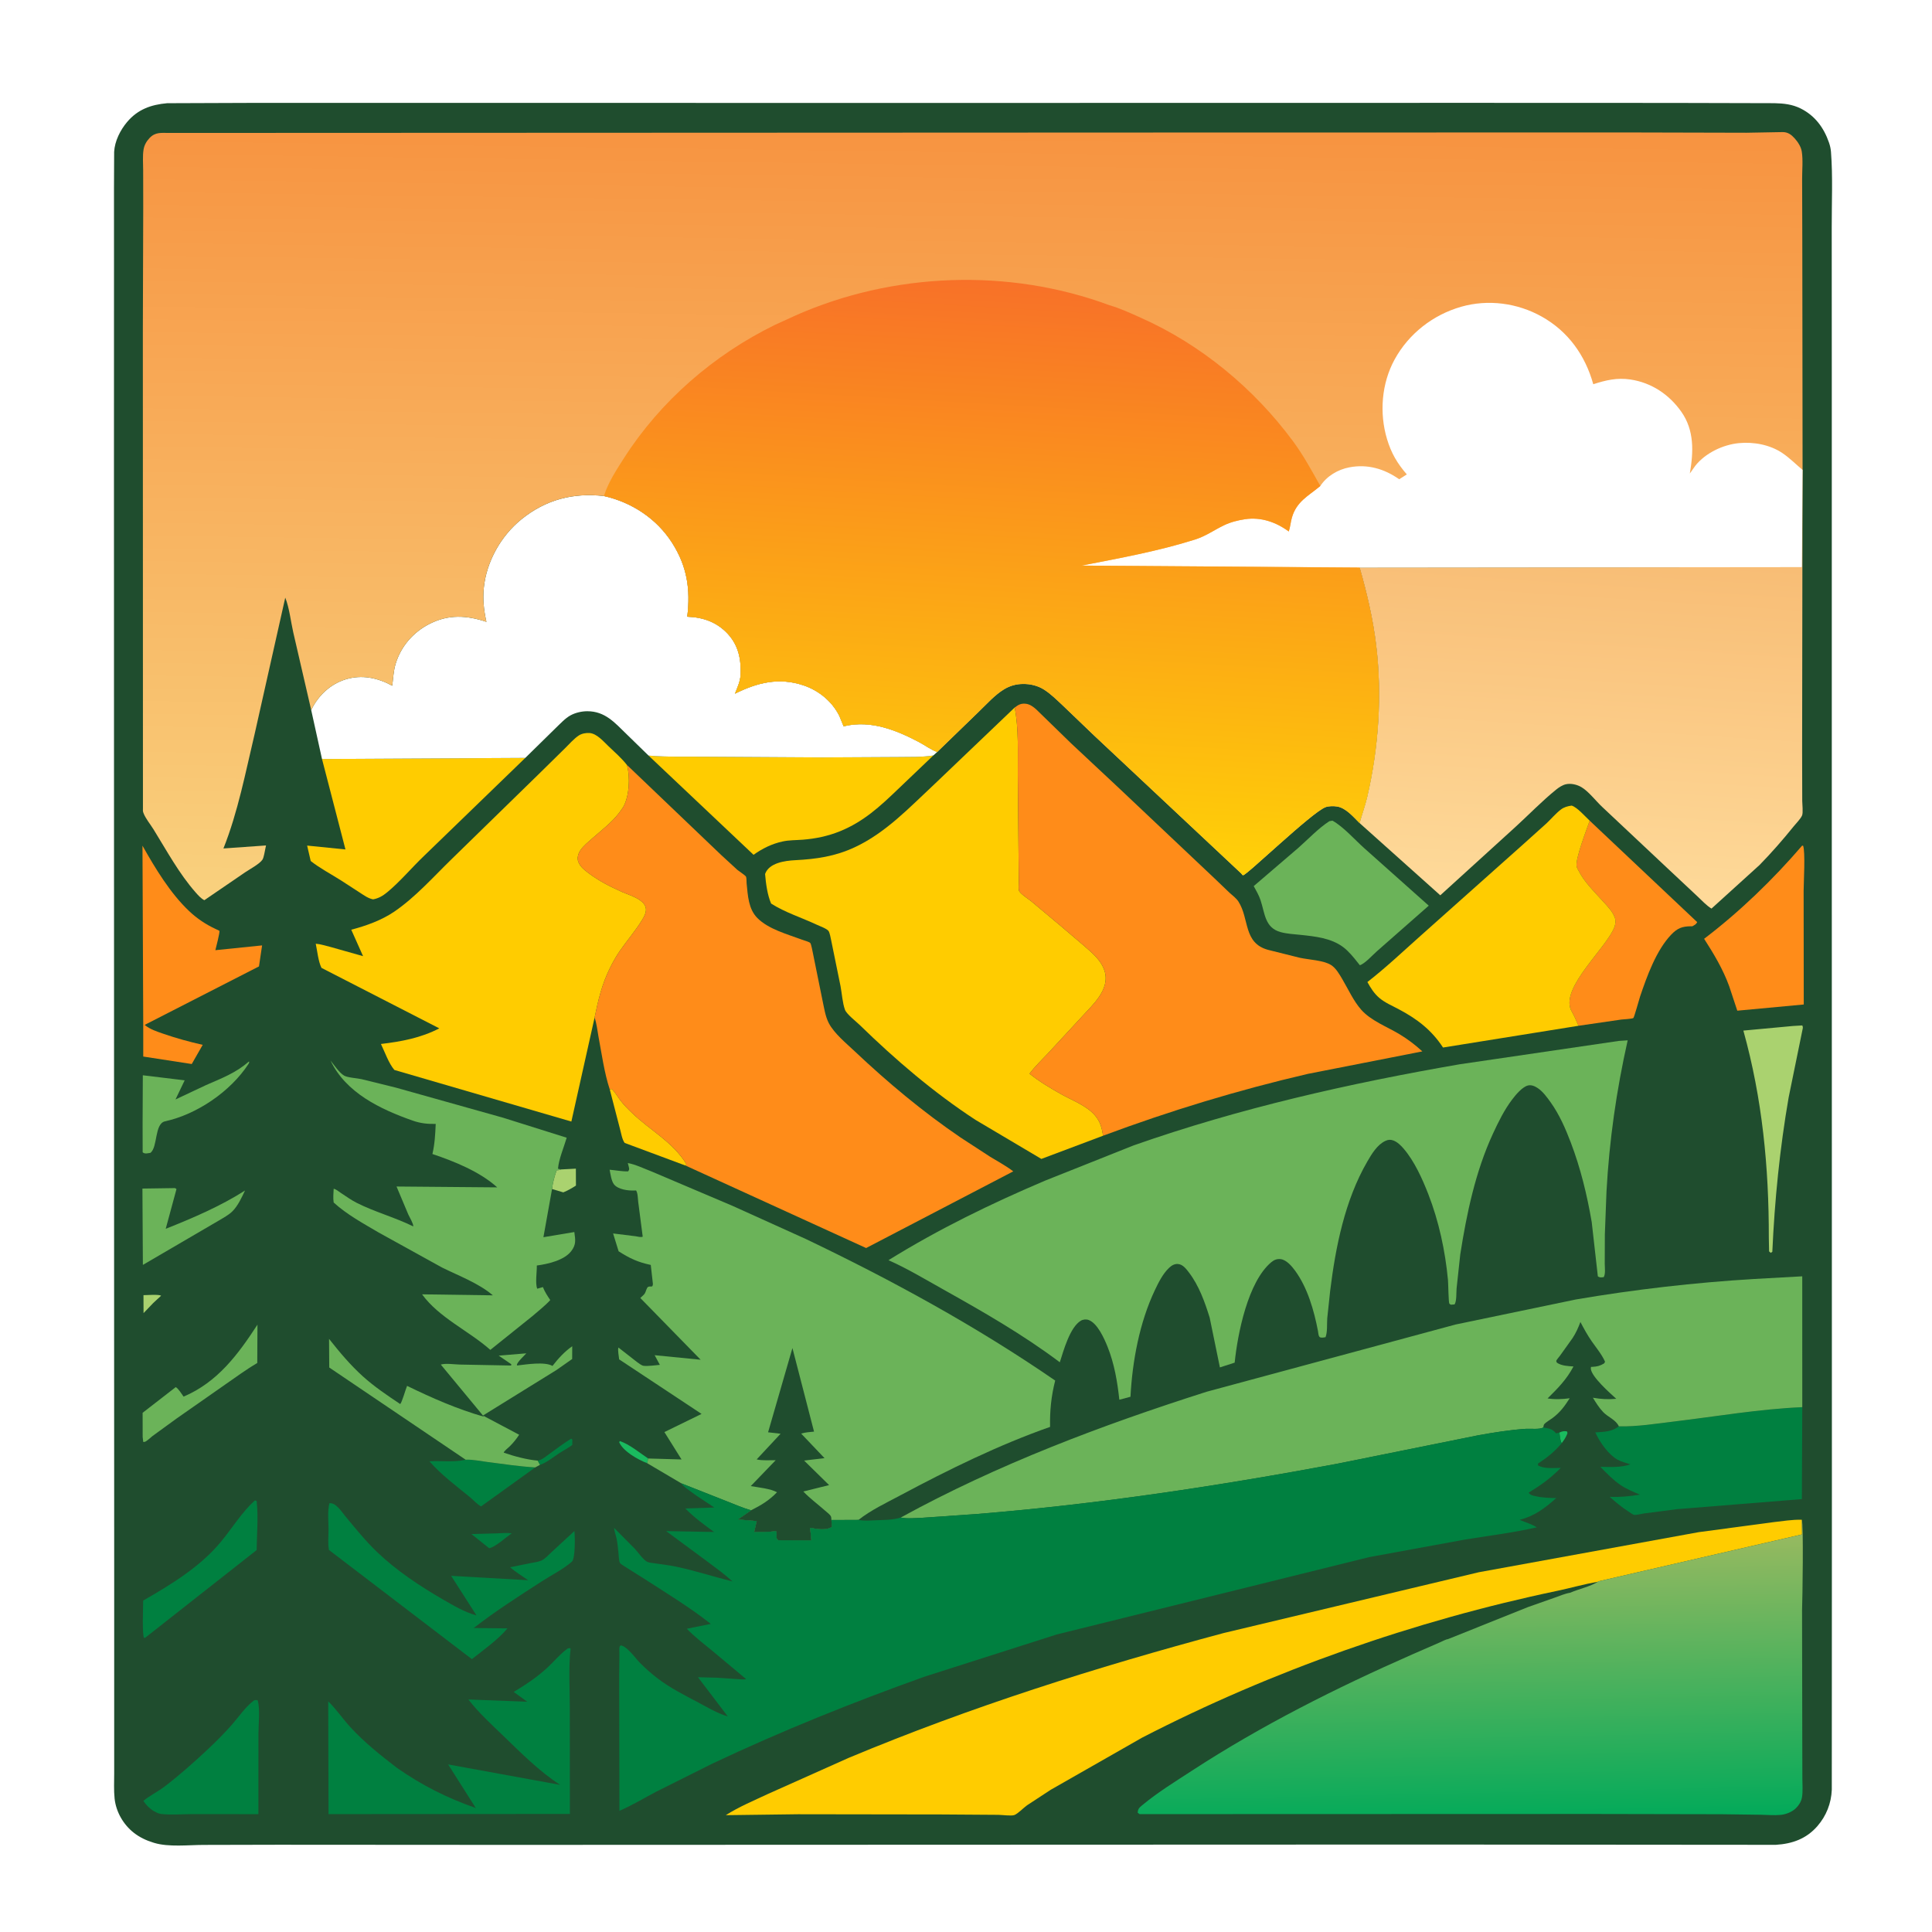 <?xml version="1.0" encoding="utf-8" ?>
<svg xmlns="http://www.w3.org/2000/svg" xmlns:xlink="http://www.w3.org/1999/xlink" width="1024" height="1024">
	<path fill="white" d="M-0 -0L1024 0L1024 1024L-0 1024L0 -0Z"/>
	<path fill="#1F4D2E" d="M88.607 54.699L132.232 54.539L216.473 54.518L463.27 54.562L779.99 54.514L886.03 54.55L940.501 54.687C945.41 54.805 949.918 55.27 954.393 57.5C961.94 61.259 966.67 67.673 969.375 75.5C969.959 77.192 970.32 78.74 970.459 80.525C971.478 93.652 970.82 107.363 970.853 120.556L970.886 197.246L970.887 434.125L970.943 787.522L970.916 892.412L970.888 948.628C970.596 955.787 967.981 962.451 963.272 967.865C957.384 974.634 949.944 977.257 941.226 977.795L755.066 977.649L267.807 977.825L147.494 977.752L107.96 977.844C99.95 977.858 89.403 979.085 81.781 976.784L81 976.534C77.395 975.422 73.989 973.788 71 971.463C65.406 967.111 61.481 960.341 60.737 953.265C60.28 948.912 60.525 944.343 60.523 939.96L60.523 916.837L60.526 842.203L60.456 601.595L60.4 248.488L60.425 137.148L60.415 100.259L60.5 80.5C60.803 74.79 63.744 68.949 67.393 64.633C73.053 57.939 80.075 55.464 88.607 54.699Z"/>
	<path fill="#1ABB5F" d="M826.51 759.279C828.086 758.589 828.766 758.437 830.474 758.635C830.941 759.727 830.834 759.519 830.415 760.552C829.753 762.184 828.769 763.515 827.735 764.926C826.814 763.388 826.763 761.042 826.51 759.279Z"/>
	<path fill="#AAD26F" d="M76.044 686.461C77.926 686.472 84.075 685.922 85.398 686.75L81.253 690.585L76.082 695.986L76.044 686.461Z"/>
	<path fill="#1ABB5F" d="M343.056 775.548C338.089 773.608 330.507 769.437 328.18 764.453L328.5 763.778C333.79 765.591 338.885 769.937 343.535 773.033L343.056 775.548Z"/>
	<path fill="#008040" d="M284.96 774.156L285.758 773.968C287.644 773.453 289.546 771.781 291.133 770.646C294.957 767.912 298.732 764.948 302.75 762.508L303.347 763L303.32 765.843C301.149 767.538 298.623 768.763 296.322 770.285C293.381 772.23 289.489 775.361 286.173 776.4L284.96 774.156Z"/>
	<path fill="#008040" d="M263.016 812.721C265.698 812.645 268.551 812.359 271.213 812.681C268.441 814.594 262.241 820.24 259.25 820.568L249.887 813.096L263.016 812.721Z"/>
	<path fill="#AAD26F" d="M297.385 619.828L305.224 619.407L305.266 628.383C303.064 629.797 300.992 630.97 298.565 631.98L292.597 630.214C292.917 627.024 293.965 623.29 295.039 620.25C295.724 620.244 296.232 620.222 296.893 620.008L297.385 619.828Z"/>
	<path fill="#FC0" d="M323.186 577.437L324.309 577.168C326.083 579.051 327.367 581.33 328.932 583.384C330.726 585.738 332.899 587.891 335.033 589.936C344.62 599.125 356.632 605.296 363.743 616.905L363.488 617.83L331.105 605.781C329.743 604.083 329.191 600.452 328.6 598.322L323.186 577.437Z"/>
	<path fill="#008040" d="M246.803 773.67C250.586 773.512 254.519 774.404 258.279 774.879C266.712 775.946 275.198 777.265 283.687 777.76L254.969 798.427C252.812 797.265 250.718 794.855 248.776 793.273C241.447 787.302 233.867 781.658 227.61 774.525C233.421 774.137 240.217 775.046 245.85 773.881L246.803 773.67Z"/>
	<path fill="#6BB359" d="M136.463 702.089L136.357 722.42C130.406 725.909 124.809 730.07 119.135 733.987L93.618 751.831L80.871 761.098C79.862 761.852 77.823 763.888 76.75 764.202C76.483 764.28 76.194 764.234 75.916 764.25L75.617 761.625L75.592 748.809L93.152 735.193C94.711 736.129 96.181 738.751 97.307 740.242C115.285 732.599 126.152 717.926 136.463 702.089Z"/>
	<path fill="#6BB359" d="M131.733 562.75L132.121 562.669C131.921 563.626 132.076 563.347 131.577 564.105C122.09 578.524 104.431 590.626 87.472 594.326C81.802 595.564 83.684 607.926 79.75 611.032C78.091 611.234 76.974 611.791 75.613 610.75L75.583 595.375L75.699 569.918L97.881 572.597L93.016 582.741L109.229 575.111C117.28 571.581 125.073 568.664 131.733 562.75Z"/>
	<path fill="#6BB359" d="M91.688 629.73C92.713 629.729 92.715 629.536 93.534 630.25L87.832 651.294C102.23 645.568 116.788 639.352 129.861 631.006C128.137 634.659 126.09 639.124 123.202 642.004C121.212 643.99 118.388 645.451 115.999 646.907L75.73 670.426L75.49 629.964L91.688 629.73Z"/>
	<path fill="#008040" d="M135.071 795.25L136.022 795.523C136.984 803.894 136.124 813.113 136.028 821.571L77.25 867.809L76.436 868.217C75.215 866.991 75.899 851.243 75.887 848.332C90.694 839.834 106.286 830.346 117.25 816.986C123.207 809.727 128.098 801.626 135.071 795.25Z"/>
	<path fill="#AAD26F" d="M950.271 543.796L955.25 543.5C955.765 544.53 955.511 544.907 955.315 545.964L948.012 581.699C943.345 608.648 940.59 636.175 939.368 663.5L938.5 664.03L937.649 663.25L937.51 655.987C937.557 618.567 934.08 582.397 924.021 546.233L950.271 543.796Z"/>
	<path fill="#008040" d="M134.621 901.25C135.727 900.924 135.616 900.992 136.626 901.25C137.928 906.262 136.985 913.638 136.985 918.882L136.954 961.541L101.612 961.525C96.382 961.516 90.433 962.074 85.275 961.414C83.855 961.232 82.516 960.463 81.273 959.8C78.962 958.245 77.584 956.825 75.985 954.523C79.241 951.742 83.619 949.654 87.111 946.995C95.056 940.944 102.762 934.086 110.061 927.253C114.499 923.099 118.846 918.734 122.862 914.172C126.582 909.947 130.116 904.624 134.621 901.25Z"/>
	<path fill="#008040" d="M174.59 796.75C178.04 796.328 180.968 801.144 183.023 803.62C188.484 810.194 193.662 816.66 199.846 822.595C209.988 832.33 222.503 840.658 234.637 847.671C240.543 851.084 245.951 854.32 252.556 856.224L239.112 835.218L279.932 837.547C276.809 835.339 273.257 833.215 270.405 830.683L281 828.512C282.906 828.128 285.146 827.913 286.936 827.137C288.771 826.341 290.756 824.118 292.245 822.75L304.423 811.507L304.485 811.942C304.779 814.972 304.928 825.408 303.25 827.587C298.67 831.673 292.264 834.852 287.072 838.206C274.807 846.132 262.62 853.92 251.068 862.879L268.984 863.075C263.841 869.145 256.37 874.415 250.112 879.379L174.34 821.498C173.712 818.151 174.128 814.071 174.127 810.641C174.127 806.305 173.527 800.929 174.59 796.75Z"/>
	<path fill="#6BB359" d="M246.803 773.67L174.507 724.806L174.406 709.633C179.955 716.652 185.714 723.531 192.374 729.539C198.451 735.02 205.312 739.62 212.099 744.164C213.019 743.463 214.995 736.286 215.753 734.541C229.021 740.991 242.28 746.833 256.504 750.895L233.629 723.25C236.219 722.459 240.943 723.185 243.732 723.245L270.901 723.758L271 723.072L264.334 718.517L278.955 717.292C277.764 718.618 274.22 721.854 273.927 723.424L274.113 723.736C278.898 723.197 288.663 721.575 292.837 723.97C295.826 720.083 299.251 716.348 303.294 713.53L303.26 720.307L294.967 726.121L255.96 750.272L275.163 760.442C273.674 762.718 272.124 764.653 270.181 766.572C269.506 767.239 267.118 769.103 266.986 769.939C272.486 771.847 279.158 773.655 284.96 774.156L286.173 776.4L283.687 777.76C275.198 777.265 266.712 775.946 258.279 774.879C254.519 774.404 250.586 773.512 246.803 773.67Z"/>
	<path fill="#FF8C19" d="M955.126 448.25L955.655 448.197C956.951 451.199 955.973 467.9 955.96 472.125L956.027 532.401L920.8 535.683L916.524 522.766C913.278 513.772 908.366 505.592 903.217 497.583C922.055 483.27 939.729 466.179 955.126 448.25Z"/>
	<path fill="#FF8C19" d="M75.917 542.646L75.517 448.229C82.255 460.192 90.243 473.438 100.214 482.87C104.483 486.91 109.013 489.913 114.305 492.402C114.444 492.468 116.254 493.265 116.289 493.334C116.634 494.016 114.494 502.239 114.147 503.618L138.915 501.084L137.264 512.218L76.674 543.223C79.457 545.569 83.335 546.796 86.737 547.974C93.589 550.347 100.378 552.18 107.435 553.797L101.631 563.952L75.927 559.99L75.917 542.646Z"/>
	<path fill="#FF8C19" d="M842.569 434.975L899.557 488.75C898.94 490.004 898.157 490.228 897 490.94L896.114 490.944C891.603 490.983 889.024 491.984 885.82 495.325C877.837 503.648 872.903 517.471 869.266 528.207C868.886 529.327 866.153 539.247 865.728 539.558C865.059 540.046 860.358 540.248 859.298 540.385L836.648 543.682L834.491 538.873L832.606 535.26C827.287 523.136 851.605 502.302 855.696 491.312C856.221 489.899 856.426 487.89 855.906 486.436C854.684 483.01 851.855 480.215 849.458 477.567C844.946 472.585 839.586 467.348 836.569 461.314C836.316 460.809 835.845 460.03 835.7 459.513C834.631 455.704 841.071 439.421 842.569 434.975Z"/>
	<path fill="#6BB359" d="M704.579 435.25L706.25 434.964C712.175 438.323 717.881 444.894 723.004 449.487L757.271 480.022L729.75 504.22C727.575 506.108 723.381 510.816 720.75 511.589L719.622 510.172C717.382 507.354 714.85 504.205 711.97 502.031C705.546 497.184 697.116 496.325 689.373 495.506C685.889 495.138 682.134 494.967 678.75 494.036C670.346 491.723 670.453 484.067 668.096 477.065C667.221 474.465 665.814 472.049 664.496 469.654L688 449.509C693.288 444.863 698.683 439.076 704.579 435.25Z"/>
	<path fill="#FC0" d="M343.747 400.473C353.962 401.355 364.451 400.954 374.71 401.086L435.827 401.454L475.671 401.236C481.86 401.119 488.569 401.414 494.674 400.414L475.994 418.238C466.41 427.44 457.679 435.532 445.137 440.609C438.846 443.155 432.173 444.542 425.418 445.063C421.898 445.334 418.273 445.239 414.812 445.994C409.072 447.247 404.161 449.679 399.394 453.057L343.747 400.473Z"/>
	<path fill="#008040" d="M858.018 755.978C867.499 756.24 877.832 754.567 887.263 753.435C910 750.705 932.312 746.827 955.246 745.822L955.028 794.559L888.826 799.896L871.334 802.162C870.271 802.311 866.957 803.159 866.05 802.9C865.197 802.658 863.81 801.574 863.027 801.079C859.494 798.843 856.295 796.121 853.17 793.359C858.802 793.593 863.672 793.067 869.194 792.195C865.637 790.673 861.949 789.198 858.75 786.989C854.871 784.311 851.502 780.8 848.225 777.438C853.476 777.489 859.099 777.927 864.118 776.138C861.961 775.376 859.345 774.792 857.351 773.674C852.594 771.007 848.171 764.72 845.889 759.939L845.546 759.218C850.209 758.864 854.174 758.925 858.018 755.978Z"/>
	<path fill="#FC0" d="M170.67 402.298L278.413 401.706L224.603 453.781C218.126 459.975 212.017 467.326 205.135 472.989C202.896 474.832 200.62 476.161 197.75 476.673C195.192 476.194 193.049 474.62 190.899 473.227L180.684 466.6C175.435 463.274 169.542 460.192 164.686 456.353L162.786 448.174L183.101 450.227L170.67 402.298Z"/>
	<path fill="#008040" d="M300.892 873.75C301.955 873.436 301.439 873.42 302.441 873.75C301.301 883.816 302.005 894.652 302.009 904.795L302.053 961.434L174.13 961.525L173.969 901.745C178.32 905.995 181.745 911.151 185.873 915.618C193.268 923.621 201.748 930.354 210.357 936.984C223.627 946.245 236.878 952.947 252.169 958.282L237.516 935.181L296.883 946.016C285.953 938.955 276.11 929.061 266.773 920.044C260.396 913.885 253.671 907.791 248.248 900.758L279.433 901.947L272.281 896.756C278.597 892.962 284.611 888.955 290.052 883.951C293.558 880.726 296.654 876.841 300.499 874.028L300.892 873.75Z"/>
	<path fill="#6BB359" d="M292.597 630.214L288.026 655.747L304.407 653.003C304.963 657.182 305.479 659.584 302.756 663.143C299.039 667.999 290.319 669.992 284.523 670.747C284.626 673.987 283.584 680.215 284.75 683.041L287.75 682.181C288.741 684.722 290.139 686.817 291.649 689.061C288.818 692.167 285.358 694.808 282.189 697.569L259.884 715.468C248.485 705.35 232.755 698.468 223.702 686.022L261.229 686.552C253.804 680.161 243.025 676.152 234.268 671.805L200.657 653.234C192.527 648.453 183.859 643.734 176.855 637.363C176.48 634.966 176.742 632.488 176.852 630.072C178.114 630.274 179.536 631.535 180.637 632.262C183.408 634.092 186.189 636.089 189.157 637.584C198.752 642.415 209.338 645.239 219.056 650.022C219.077 648.381 217.055 645.156 216.353 643.578L210.169 628.877L263.537 629.329C254.423 621.048 240.798 615.543 229.186 611.65C230.448 606.257 230.692 601.194 230.936 595.692C226.677 595.817 222.794 595.376 218.75 593.956C201.612 587.935 183.287 579.213 175.173 562.087C177.034 564.43 179.803 568.587 182.389 570.095C184.263 571.187 189.149 571.437 191.523 571.952L209.794 576.454L266.676 592.422L300.357 603.014C298.89 608.072 296.187 614.255 295.75 619.449L297.385 619.828L296.893 620.008C296.232 620.222 295.724 620.244 295.039 620.25C293.965 623.29 292.917 627.024 292.597 630.214Z"/>
	<path fill="#FC0" d="M836.648 543.682L764.839 555.212C758.711 545.861 751.085 540.062 741.263 534.861C737.886 533.073 734.083 531.454 731.154 528.989C728.339 526.62 726.49 523.675 724.745 520.498C734.622 512.845 743.645 504.23 752.982 495.945L806.517 448.226L819.75 436.326C822.221 433.986 824.585 431.141 827.275 429.089C829.026 427.753 830.859 427.297 833 426.983C835.989 427.873 840.167 432.788 842.569 434.975C841.071 439.421 834.631 455.704 835.7 459.513C835.845 460.03 836.316 460.809 836.569 461.314C839.586 467.348 844.946 472.585 849.458 477.567C851.855 480.215 854.684 483.01 855.906 486.436C856.426 487.89 856.221 489.899 855.696 491.312C851.605 502.302 827.287 523.136 832.606 535.26L834.491 538.873L836.648 543.682Z"/>
	<path fill="#FC0" d="M846.961 838.356C839.726 839.574 832.545 841.672 825.352 843.179C749.616 859.041 674.059 885.537 605.292 921.021L556.918 948.615L544.328 956.868C542.504 958.163 539.436 961.362 537.616 962.015C536.003 962.593 531.166 961.927 529.133 961.903L499.157 961.699L422.954 961.589L384.676 962.081C391.624 957.651 399.435 954.41 406.878 950.901L449.704 931.752C514.511 904.642 580.759 883.733 648.565 865.546L783.801 833.319L900.363 812.072L939.92 806.779C944.976 806.238 949.891 805.343 954.995 805.508L955.109 813.278L847.126 838.142L846.961 838.356Z"/>
	<path fill="#FC0" d="M315.136 539.372L302.836 594.443L209.031 567.101C206.051 563.657 203.937 557.539 201.904 553.33C212.687 552.061 223.118 550.113 232.835 545.048L170.386 512.99C168.663 509.436 168.183 504.127 167.353 500.197C169.999 500.382 172.816 501.346 175.404 501.972L192.431 506.78L186.176 492.774C194.084 490.682 202.241 487.781 209.039 483.143C220.102 475.595 229.677 464.787 239.271 455.449L285.625 410.209L299.505 396.562C301.77 394.349 304.096 391.614 306.713 389.86C308.308 388.79 310.604 388.367 312.5 388.519C316.317 388.824 319.77 392.88 322.356 395.359C325.751 398.614 329.343 401.712 332.265 405.415C334.122 411.806 333.566 422.09 330.296 427.8L328.571 430.25L328.168 430.797C324.314 435.901 318.719 440.12 313.953 444.336C311.75 446.285 309.254 448.246 307.604 450.693C306.657 452.097 306.088 453.671 306.217 455.393C306.457 458.607 309.656 461.062 312.032 462.851C317.371 466.87 323.607 470.062 329.706 472.756C332.693 474.075 336.279 475.125 338.961 476.974C340.603 478.106 342.12 479.561 342.346 481.646C342.566 483.687 341.418 485.808 340.396 487.489C336.872 493.283 332.376 498.436 328.519 504.007C326.563 506.832 324.846 509.924 323.319 513C318.976 521.754 317.106 529.928 315.136 539.372Z"/>
	<path fill="#FC0" d="M537.799 375.009C540.03 386.303 539.383 399.024 539.455 410.534L539.873 455.406L539.994 467.424C540.005 468.683 539.74 470.894 540.093 472.064C540.551 473.583 545.071 476.485 546.508 477.639L562.428 490.963L574.37 501.135C578.675 504.904 583.415 508.674 585.334 514.283C587.094 519.428 585.361 524.255 582.404 528.527C579.847 532.221 576.552 535.455 573.513 538.75L555.481 558.25C552.217 561.759 548.525 565.235 545.676 569.084C550.802 573.217 556.684 576.711 562.421 579.939C568.314 583.254 575.987 586.011 580.423 591.272C583.202 594.567 584.01 597.824 584.663 601.953L551.947 614.253L516.971 593.517C494.712 578.945 474.719 561.792 455.693 543.286C453.775 541.421 448.655 537.452 447.845 535.181C446.535 531.513 446.239 526.647 445.513 522.75L440.545 498.409C440.298 497.273 439.795 494.351 439.145 493.45C438.221 492.17 434.444 490.839 432.915 490.121C425.138 486.469 415.869 483.521 408.711 478.909C406.724 474.314 405.922 468.217 405.512 463.25C407.554 457.323 416.029 456.199 421.456 455.919C432.735 455.338 442.636 453.897 452.97 449.09C469.414 441.441 481.952 428.053 495.024 415.864L537.799 375.009Z"/>
	<path fill="#FF8C19" d="M537.799 375.009C539.815 373.489 541.279 372.673 543.87 373.031C545.92 373.315 547.707 374.639 549.212 375.982L567.739 394.018L592.927 417.579L643.894 465.725L651.691 473.194C653.23 474.59 655.237 476.053 656.37 477.809C662.29 486.991 658.872 499.833 672.106 503.441L688.905 507.635C693.65 508.675 701.442 508.951 705.43 511.446C708.09 513.111 709.897 516.351 711.462 519C714.598 524.308 717.429 530.628 721.527 535.239C726.654 541.008 735.122 544.173 741.687 548.106C746.066 550.729 750.112 553.818 753.878 557.261L693.22 569.17C656.287 577.741 620.175 588.718 584.663 601.953C584.01 597.824 583.202 594.567 580.423 591.272C575.987 586.011 568.314 583.254 562.421 579.939C556.684 576.711 550.802 573.217 545.676 569.084C548.525 565.235 552.217 561.759 555.481 558.25L573.513 538.75C576.552 535.455 579.847 532.221 582.404 528.527C585.361 524.255 587.094 519.428 585.334 514.283C583.415 508.674 578.675 504.904 574.37 501.135L562.428 490.963L546.508 477.639C545.071 476.485 540.551 473.583 540.093 472.064C539.74 470.894 540.005 468.683 539.994 467.424L539.873 455.406L539.455 410.534C539.383 399.024 540.03 386.303 537.799 375.009Z"/>
	<path fill="white" d="M164.946 376.348L165.219 375.794C168.92 368.407 175.251 362.527 183.25 360.068C191.817 357.434 200.218 359.264 207.892 363.44C208.45 359.497 208.5 355.798 209.666 351.925C212.491 342.536 219.071 334.988 227.826 330.587C237.854 325.546 247.392 326.123 257.809 329.587C256.446 323.482 255.8 317.803 256.43 311.551C257.832 297.639 265.531 283.976 276.401 275.213C289.314 264.802 303.68 261.068 320.091 262.903C334.812 266.196 348.031 274.866 356.226 287.681C364.196 300.145 366.032 312.346 364.267 326.864C372.621 327.175 379.922 329.667 385.721 335.935C391.414 342.089 392.859 349.435 392.533 357.552C392.391 361.076 390.819 364.42 389.54 367.664C401.398 361.781 412.833 358.89 425.868 363.256C433.974 365.972 441.083 371.776 444.888 379.488L447.145 384.97L447.841 384.803C461.743 381.648 474.995 386.954 487.084 393.316C490.137 394.922 493.555 397.461 496.736 398.571L494.674 400.414C488.569 401.414 481.86 401.119 475.671 401.236L435.827 401.454L374.71 401.086C364.451 400.954 353.962 401.355 343.747 400.473L332 389.022C325.78 382.982 320.7 376.968 311.266 376.967C308.276 376.967 304.973 377.74 302.344 379.176C299.516 380.722 296.948 383.592 294.61 385.804L278.413 401.706L170.67 402.298L164.946 376.348Z"/>
	<path fill="#6BB359" d="M477.396 804.33C528.885 776.098 583.705 755.47 639.526 737.657L771.487 702.019L835.223 688.75C866.274 683.448 898.238 679.773 929.698 677.89L955.231 676.475L955.246 745.822C932.312 746.827 910 750.705 887.263 753.435C877.832 754.567 867.499 756.24 858.018 755.978C856.547 752.58 852.237 751.077 849.731 748.45C847.604 746.221 845.856 743.444 844.268 740.816C848.558 741.595 852.309 741.778 856.654 741.393C853.409 738.453 843.587 729.813 843.168 725.485L843.25 724.488L843.953 724.461C846.464 724.334 848.088 723.942 850.25 722.611L850.714 721.75C849.05 717.941 846.089 714.42 843.707 711.005C841.398 707.694 839.521 704.251 837.652 700.683C836.522 703.697 835.257 706.557 833.473 709.25L826.762 718.637C826.347 719.21 825.043 720.655 824.86 721.25C824.753 721.597 825.102 721.935 825.223 722.277C827.757 723.952 831.009 724.046 833.975 724.256C830.386 731.09 825.711 735.809 820.25 741.185C823.727 741.798 828.506 741.625 831.981 741.098C829.206 745.413 826.895 748.606 822.761 751.671C821.549 752.569 819.35 753.797 818.42 754.917C818.21 755.169 818.021 756.28 817.956 756.584C816.086 757.762 811.145 757.144 808.834 757.295C800.363 757.85 791.957 759.209 783.61 760.704L708.5 775.862C645.551 787.612 582.137 797.205 518.298 802.405L489.006 804.445C485.41 804.581 480.894 805.051 477.396 804.33Z"/>
	<path fill="#FF8C19" d="M332.265 405.415L382.153 453.082L390.815 461.047C391.686 461.773 395.077 463.966 395.42 464.68C395.714 465.294 395.646 467.512 395.726 468.28C396.385 474.666 396.66 481.788 401.425 486.575C407.384 492.56 417.385 495.152 425.106 498.067C426.047 498.422 428.821 499.158 429.438 499.771C429.979 500.309 430.714 504.555 430.921 505.487L435.929 530.178C436.794 534.149 437.429 538.79 439.334 542.38C442.238 547.851 448.508 552.95 452.988 557.184C470.49 573.723 489.117 589.269 509.031 602.843L524.767 613.086C528.867 615.602 533.231 617.907 537.04 620.851L459.064 661.485L363.488 617.83L363.743 616.905C356.632 605.296 344.62 599.125 335.033 589.936C332.899 587.891 330.726 585.738 328.932 583.384C327.367 581.33 326.083 579.051 324.309 577.168L323.186 577.437C320.293 568.669 318.908 558.463 317.189 549.327C316.566 546.013 316.292 542.551 315.136 539.372C317.106 529.928 318.976 521.754 323.319 513C324.846 509.924 326.563 506.832 328.519 504.007C332.376 498.436 336.872 493.283 340.396 487.489C341.418 485.808 342.566 483.687 342.346 481.646C342.12 479.561 340.603 478.106 338.961 476.974C336.279 475.125 332.693 474.075 329.706 472.756C323.607 470.062 317.371 466.87 312.032 462.851C309.656 461.062 306.457 458.607 306.217 455.393C306.088 453.671 306.657 452.097 307.604 450.693C309.254 448.246 311.75 446.285 313.953 444.336C318.719 440.12 324.314 435.901 328.168 430.797L328.571 430.25L330.296 427.8C333.566 422.09 334.122 411.806 332.265 405.415Z"/>
	<path fill="#6BB359" d="M343.535 773.033L361.229 773.542L352.143 759.025L371.843 749.408L328.169 720.498C328.023 718.845 327.318 715.716 327.778 714.216L337.462 721.778C338.262 722.386 340.087 723.792 341.081 723.906C343.655 724.201 347.104 723.585 349.735 723.407L346.979 718.285L371.356 720.685L339.372 687.957L339.854 687.524C340.494 686.933 341.25 686.282 341.75 685.565C342.291 684.791 342.695 682.501 343.5 682.09C344.859 681.396 345.935 682.783 346.054 680.5L344.918 670.442C338.007 668.97 333.815 666.983 327.878 663.21L324.953 653.758L336.844 655.23C337.872 655.373 339.76 655.945 340.654 655.455L338.272 637.084C338.051 635.35 338.098 632.396 337.139 630.959L336.191 631.002C332.953 631.129 327.531 630.471 325.386 627.68C324.023 625.907 323.554 622.21 323.118 619.978C326.324 620.258 329.739 620.947 332.938 620.852C333.72 619.675 333.489 619.612 333.224 618.25L332.75 616.434C337.025 617.24 341.46 619.422 345.561 620.993L388.402 639.195L427.003 656.648C472.601 678.434 517.61 703.036 559.272 731.724C557.172 739.966 556.381 747.792 556.566 756.285C529.482 765.778 502.608 778.992 477.32 792.5C469.845 796.492 461.664 800.337 455.003 805.584L440.682 805.643L440.934 809.25L440.565 809.518C437.678 811.165 433.061 810.466 429.946 809.891L429.377 809.782L430.05 816.447L412.5 816.367C410.57 815.095 412.376 813.355 411.25 811.478C407.484 812.126 403.516 811.972 399.699 812.027L401.055 806.215L391.072 805.365L398.111 800.475C393.649 799.253 389.377 797.303 385.065 795.648L361.068 786.18L343.056 775.548L343.535 773.033Z"/>
	<path fill="#1F4D2E" d="M398.111 800.475C403.53 797.712 407.587 795.329 411.827 790.924C408.432 789.013 401.806 788.335 397.904 787.671L411.118 773.953C407.997 773.883 404.038 774.246 401.048 773.513L413.735 759.914L407.101 759.143L420.006 714.494L431.455 758.782C429.169 759.023 426.83 759.146 424.624 759.821L437.009 772.842L426.191 774.131L439.443 787.136L425.772 790.525C429.316 794.248 433.384 797.197 437.215 800.593C438.003 801.291 440.044 802.803 440.421 803.759C440.653 804.349 440.595 805.015 440.682 805.643L440.934 809.25L440.565 809.518C437.678 811.165 433.061 810.466 429.946 809.891L429.377 809.782L430.05 816.447L412.5 816.367C410.57 815.095 412.376 813.355 411.25 811.478C407.484 812.126 403.516 811.972 399.699 812.027L401.055 806.215L391.072 805.365L398.111 800.475Z"/>
	<path fill="#6BB359" d="M858.069 551.701L862.707 551.396C856.735 578.036 852.975 604.246 851.475 631.508L850.604 654.25L850.547 669.771C850.549 671.812 851.046 675.212 850 676.91C848.629 677.013 848.055 677.285 846.893 676.5L843.64 647.698C841.167 633.296 837.741 619.176 832.532 605.5C829.713 598.099 826.502 590.756 821.889 584.28C820.005 581.636 817.725 578.488 814.994 576.684C813.494 575.693 811.602 574.851 809.781 575.348C806.72 576.183 803.327 580.32 801.467 582.772C797.286 588.281 794.205 594.581 791.311 600.834C782.03 620.882 777.364 643.182 773.963 664.902L772.019 682.912C771.816 685.211 772.125 689.526 770.952 691.378L769 691.512C768.724 691.316 768.355 691.21 768.173 690.926C767.733 690.234 767.621 680.193 767.463 678.5C766.026 663.084 762.64 647.297 757.01 632.86C753.86 624.784 749.673 615.489 743.985 608.839C742.542 607.152 740.696 605.326 738.589 604.506C737.069 603.915 735.792 604.007 734.317 604.685C729.957 606.687 726.966 611.716 724.648 615.728C712.798 636.237 707.871 660.914 705.016 684.17L703.465 698.755C703.249 701.723 703.635 706.025 702.553 708.75C701.612 708.915 700.88 709.062 699.922 708.892C698.751 708.685 698.758 706.524 698.552 705.453C696.454 694.568 693.058 682.563 686.436 673.503C684.705 671.135 681.835 667.709 678.75 667.364C676.827 667.149 675.312 667.746 673.846 668.964C661.407 679.305 655.963 706.932 654.401 722.225L646.573 724.759L641.157 698.388C638.581 690.119 635.506 681.436 630.189 674.477C628.719 672.552 626.944 670.144 624.337 669.95C622.444 669.809 620.95 670.741 619.624 671.998C616.327 675.123 614.051 679.704 612.121 683.769C603.958 700.965 600.172 721.404 599.173 740.314L593.271 741.877C592.244 732.331 590.603 722.698 587.001 713.75C585.251 709.403 581.705 701.384 577.037 699.63C575.712 699.133 574.098 699.278 572.862 700.01C567.076 703.437 563.67 715.943 561.723 722.036C542.325 707.427 520.936 695.169 499.763 683.321C490.255 678.001 480.895 672.347 470.922 667.925C497.408 651.475 525.372 637.885 554.02 625.724L600.849 607.083C656.998 587.355 715.024 574.235 773.598 564.098L858.069 551.701Z"/>
	<defs>
		<linearGradient id="gradient_0" gradientUnits="userSpaceOnUse" x1="780.715" y1="964.929" x2="777.455" y2="809.217">
			<stop offset="0" stop-color="#03AA5A"/>
			<stop offset="1" stop-color="#9EBA60"/>
		</linearGradient>
	</defs>
	<path fill="url(#gradient_0)" d="M954.995 805.508C955.971 807.52 955.359 847.935 955.129 853.491L955.246 923.066L955.294 942.593C955.295 945.799 955.622 949.464 955.088 952.616C954.716 954.817 953.505 956.753 951.942 958.315C949.934 960.321 946.699 961.631 943.885 961.916C940.452 962.263 936.659 961.904 933.199 961.852L912.477 961.579L845.093 961.446L604 961.525L602.987 960.75C603.168 958.549 603.934 958.03 605.616 956.63C613.626 949.964 623.043 944.175 631.771 938.491C668.766 914.399 708.163 894.641 748.526 876.875L763.296 870.433C764.449 869.958 766.338 868.87 767.539 868.732L810.02 851.727L824.075 846.775C826.745 845.85 829.441 844.626 832.236 844.18C836.951 842.116 842.633 841.025 846.961 838.356L847.126 838.142L955.109 813.278L954.995 805.508Z"/>
	<defs>
		<linearGradient id="gradient_1" gradientUnits="userSpaceOnUse" x1="842.517" y1="294.154" x2="830.473" y2="476.946">
			<stop offset="0" stop-color="#F8BD75"/>
			<stop offset="1" stop-color="#FEDA9A"/>
		</linearGradient>
	</defs>
	<path fill="url(#gradient_1)" d="M720.634 300.834L955.057 300.593L955.372 252.748L955.162 397.939L955.224 424.512C955.231 426.271 955.757 430.746 955.146 432.186C954.365 434.027 952.043 436.308 950.748 437.915C945.006 445.041 938.988 451.933 932.588 458.476L907.125 481.569C904.395 479.927 901.876 477.099 899.513 474.93L882.779 459.244L849.289 427.773C845.934 424.653 842.071 419.541 838.265 417.255C835.932 415.854 832.687 415.062 830 415.666C828.157 416.08 826.301 417.292 824.851 418.462C817.267 424.581 810.227 431.916 803 438.495L763.383 474.53L720.596 436.234C721.864 431.561 723.539 427.09 724.651 422.314C730.724 396.219 732.597 368.444 729.372 341.831C727.691 327.96 724.473 314.251 720.634 300.834Z"/>
	<path fill="#008040" d="M817.956 756.584C820.975 757.153 822.702 757.189 824.75 759.695L826.51 759.279C826.763 761.042 826.814 763.388 827.735 764.926C824.197 769.225 819.807 772.726 815.14 775.75L815.202 776.75C818.623 778.588 823.473 778.034 827.252 778.015C821.825 783.494 816.808 787.112 810.25 791.122C811.011 792.464 812.267 792.63 813.75 792.98C817.259 793.809 821.264 793.963 824.843 794.011C818.85 799.368 813.362 803.522 805.425 805.547C808.244 806.795 812.004 807.81 814.503 809.532C801.89 812.393 789.007 813.982 776.244 816.044L725.75 825.3L560.084 866.308L489.951 888.695C451.755 902.365 414.379 917.361 377.687 934.693L347.881 949.596C341.377 953.013 335.071 956.873 328.305 959.762L328.164 888.929L328.303 877.012C328.327 876.01 328.115 873.619 328.431 872.75C328.531 872.477 328.81 872.31 329 872.09C332.419 872.543 336.817 878.965 339.263 881.419C342.168 884.336 345.217 887.029 348.484 889.534C355.204 894.685 362.694 898.42 370.137 902.374C375.021 904.968 380.396 908.196 385.733 909.734L369.94 888.967L380.113 889.226L391.629 890.009C392.725 890.043 394.408 890.327 395.424 889.92L377.102 874.606C372.705 871.009 367.961 867.382 364.028 863.274L376.74 860.693C365.832 852.066 353.537 844.607 341.862 837.046L330.963 830.179C330.28 829.718 328.799 828.919 328.493 828.176C327.962 826.887 327.954 824.318 327.783 822.858C327.497 820.415 327.306 817.9 326.796 815.492C326.399 813.618 325.639 811.676 325.457 809.785L336.489 820.908C338.109 822.635 340.98 826.791 343.051 827.812C344.023 828.291 346.243 828.453 347.381 828.635C350.957 829.205 354.599 829.575 358.144 830.314C368.282 832.429 378.198 835.706 388.252 838.209C384.301 834.56 379.78 831.336 375.498 828.084L353.074 811.514L378.474 811.982C373.121 808.068 367.889 804.276 363.235 799.528L378.593 799.022C374.471 796.156 370.23 793.656 366.189 790.608C364.395 789.255 362.359 788.046 361.068 786.18L385.065 795.648C389.377 797.303 393.649 799.253 398.111 800.475L391.072 805.365L401.055 806.215L399.699 812.027C403.516 811.972 407.484 812.126 411.25 811.478C412.376 813.355 410.57 815.095 412.5 816.367L430.05 816.447L429.377 809.782L429.946 809.891C433.061 810.466 437.678 811.165 440.565 809.518L440.934 809.25L440.682 805.643L455.003 805.584C457.907 806.195 461.192 805.885 464.153 805.766C468.493 805.59 473.239 805.667 477.396 804.33C480.894 805.051 485.41 804.581 489.006 804.445L518.298 802.405C582.137 797.205 645.551 787.612 708.5 775.862L783.61 760.704C791.957 759.209 800.363 757.85 808.834 757.295C811.145 757.144 816.086 757.762 817.956 756.584Z"/>
	<defs>
		<linearGradient id="gradient_2" gradientUnits="userSpaceOnUse" x1="516.882" y1="64.03" x2="511.072" y2="482.108">
			<stop offset="0" stop-color="#F79340"/>
			<stop offset="1" stop-color="#F9D17E"/>
		</linearGradient>
	</defs>
	<path fill="url(#gradient_2)" d="M75.715 174.815L75.913 110.008L75.877 90.147C75.873 86.644 75.532 82.767 76.079 79.324C76.453 76.965 77.611 74.895 79.25 73.17C82.379 69.877 85.451 70.476 89.611 70.461L654.043 70.229L866.188 70.209L925.682 70.357L945 70.007C947.729 70.076 949.46 71.389 951.227 73.351C952.89 75.198 954.569 77.759 954.97 80.25C955.694 84.751 955.152 90.233 955.166 94.822L955.261 128.941L955.406 249.067L955.372 252.748L955.057 300.593L720.634 300.834C724.473 314.251 727.691 327.96 729.372 341.831C732.597 368.444 730.724 396.219 724.651 422.314C723.539 427.09 721.864 431.561 720.596 436.234C717.418 433.078 713.362 428.213 708.722 427.471C706.875 427.176 704.212 427.158 702.467 427.853C694.921 430.86 660.704 464.004 658.871 463.89C658.432 463.863 658.231 463.286 657.911 462.984L579.988 389.917L563.275 373.893C560.16 370.999 557.005 367.821 553.405 365.528C550.093 363.418 546.171 362.477 542.266 362.51C538.622 362.541 535.366 363.424 532.238 365.302C527.223 368.313 522.821 373.357 518.587 377.394L496.736 398.571C493.555 397.461 490.137 394.922 487.084 393.316C474.995 386.954 461.743 381.648 447.841 384.803L447.145 384.97L444.888 379.488C441.083 371.776 433.974 365.972 425.868 363.256C412.833 358.89 401.398 361.781 389.54 367.664C390.819 364.42 392.391 361.076 392.533 357.552C392.859 349.435 391.414 342.089 385.721 335.935C379.922 329.667 372.621 327.175 364.267 326.864C366.032 312.346 364.196 300.145 356.226 287.681C348.031 274.866 334.812 266.196 320.091 262.903C303.68 261.068 289.314 264.802 276.401 275.213C265.531 283.976 257.832 297.639 256.43 311.551C255.8 317.803 256.446 323.482 257.809 329.587C247.392 326.123 237.854 325.546 227.826 330.587C219.071 334.988 212.491 342.536 209.666 351.925C208.5 355.798 208.45 359.497 207.892 363.44C200.218 359.264 191.817 357.434 183.25 360.068C175.251 362.527 168.92 368.407 165.219 375.794L164.946 376.348L155.43 335.155C154.092 329.296 153.399 322.289 151.192 316.765L134.971 389.008C130.149 409.235 126.147 430.342 118.426 449.703L140.99 448.108L140.673 449.641C140.338 451.119 139.872 454.445 139.109 455.631C137.658 457.887 132.249 460.76 129.954 462.329L108.313 477.119C106.581 476.306 104.916 474.392 103.644 472.95C94.914 463.055 88.312 450.795 81.376 439.597C79.693 436.882 77.128 433.812 76.027 430.891C75.697 430.018 75.695 429.406 75.765 428.497L75.715 174.815Z"/>
	<path fill="white" d="M699.795 257.577C703.254 252.314 709.096 248.851 715.25 247.689C724.892 245.867 733.737 248.491 741.614 254.023L745.643 251.443C740.539 245.539 737.392 240.2 735.137 232.677C731.015 218.921 732.242 203.219 739.152 190.574C746.626 176.899 759.491 166.86 774.472 162.581C788.723 158.509 804.295 160.589 817.162 167.807C831.195 175.68 840.204 188.342 844.466 203.652C851.145 201.487 857.086 200.094 864.157 201.145C875.291 202.799 884.652 209.056 891.108 218.197C898.122 228.126 897.594 239.587 895.641 250.979L898.616 246.767C904 240.066 913.229 235.676 921.688 234.865C929.5 234.115 938.123 235.7 944.718 240.15C948.535 242.725 951.876 246.11 955.406 249.067L955.372 252.748L955.057 300.593L720.634 300.834L573.28 299.77C593.361 295.849 613.878 292.142 633.399 285.965C639.131 284.151 643.382 281.003 648.69 278.439C652.199 276.744 656.008 275.785 659.842 275.202C668.3 273.916 676.33 276.728 683.075 281.696C683.896 279.276 684.052 276.641 684.782 274.182C687.262 265.834 693.26 262.98 699.435 257.879L699.795 257.577Z"/>
	<defs>
		<linearGradient id="gradient_3" gradientUnits="userSpaceOnUse" x1="517.514" y1="454.768" x2="535.417" y2="149.257">
			<stop offset="0" stop-color="#FFD107"/>
			<stop offset="1" stop-color="#F87128"/>
		</linearGradient>
	</defs>
	<path fill="url(#gradient_3)" d="M421.412 167.312C473.282 144.246 534.809 142.013 588.001 161.77C593.67 163.382 599.257 166.019 604.634 168.408C636.547 182.586 664.732 205.965 685.427 234C690.869 241.372 695.316 249.604 699.795 257.577L699.435 257.879C693.26 262.98 687.262 265.834 684.782 274.182C684.052 276.641 683.896 279.276 683.075 281.696C676.33 276.728 668.3 273.916 659.842 275.202C656.008 275.785 652.199 276.744 648.69 278.439C643.382 281.003 639.131 284.151 633.399 285.965C613.878 292.142 593.361 295.849 573.28 299.77L720.634 300.834C724.473 314.251 727.691 327.96 729.372 341.831C732.597 368.444 730.724 396.219 724.651 422.314C723.539 427.09 721.864 431.561 720.596 436.234C717.418 433.078 713.362 428.213 708.722 427.471C706.875 427.176 704.212 427.158 702.467 427.853C694.921 430.86 660.704 464.004 658.871 463.89C658.432 463.863 658.231 463.286 657.911 462.984L579.988 389.917L563.275 373.893C560.16 370.999 557.005 367.821 553.405 365.528C550.093 363.418 546.171 362.477 542.266 362.51C538.622 362.541 535.366 363.424 532.238 365.302C527.223 368.313 522.821 373.357 518.587 377.394L496.736 398.571C493.555 397.461 490.137 394.922 487.084 393.316C474.995 386.954 461.743 381.648 447.841 384.803L447.145 384.97L444.888 379.488C441.083 371.776 433.974 365.972 425.868 363.256C412.833 358.89 401.398 361.781 389.54 367.664C390.819 364.42 392.391 361.076 392.533 357.552C392.859 349.435 391.414 342.089 385.721 335.935C379.922 329.667 372.621 327.175 364.267 326.864C366.032 312.346 364.196 300.145 356.226 287.681C348.031 274.866 334.812 266.196 320.091 262.903L320.222 262.472C322.55 255.4 326.78 248.965 330.765 242.736C350.106 212.503 378.481 187.974 410.635 172.238L421.412 167.312Z"/>
</svg>
